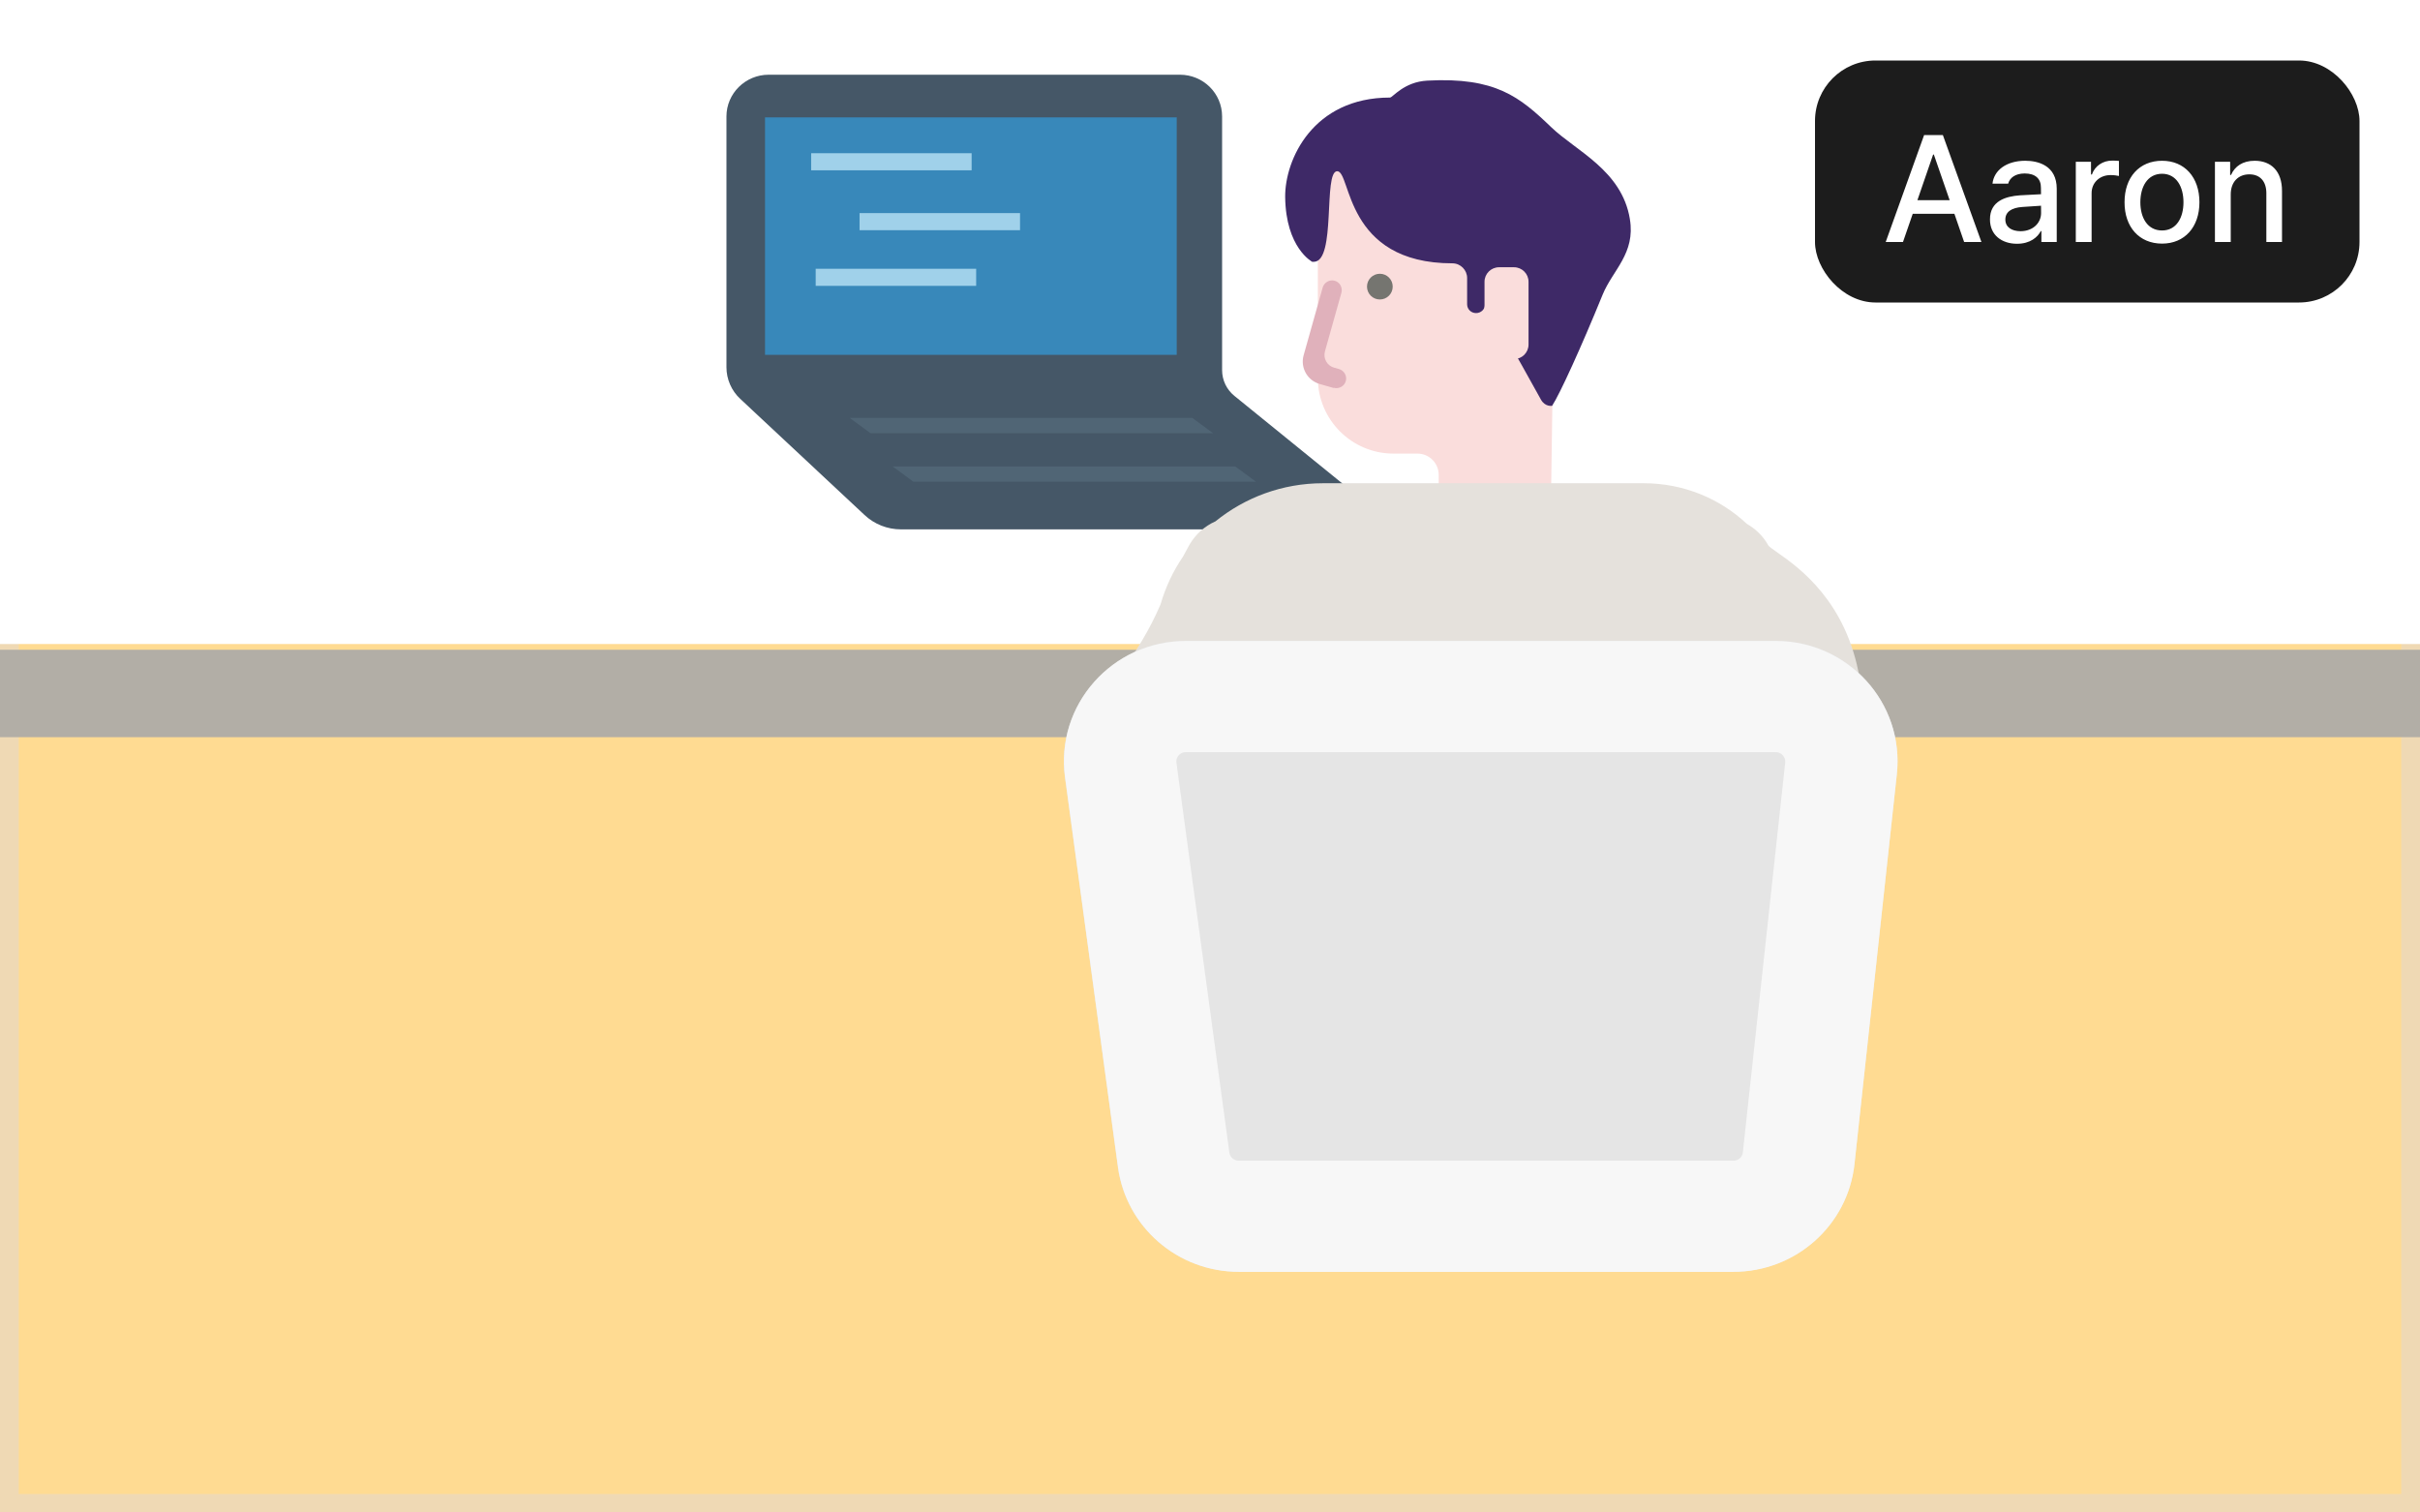 <svg width="160" height="100" viewBox="0 0 160 100" fill="none" xmlns="http://www.w3.org/2000/svg">
<rect x="0" y="0" width="160" height="100" fill="#333333" stroke="none"/>
<g clip-path="url(#clip0_14_2024)">
<path d="M159.38 0.61H0.62V99.38H159.38V0.61Z" fill="#FFDB92"/>
<path d="M160 100H0V0H160V100ZM1.24 98.78H158.76V1.22H1.24V98.77V98.78Z" fill="#EFD9B4"/>
<path d="M159.38 0.61H0.62V41.96H159.38V0.61Z" fill="white"/>
<path d="M160 42.58H0V0H160V42.58ZM1.24 41.35H158.76V1.22H1.24V41.35Z" fill="white"/>
<path d="M159.38 43.57H0.62V48.13H159.38V43.57Z" fill="#B2AEA6"/>
<path d="M160 48.74H0V42.96H160V48.74ZM1.24 47.52H158.76V44.18H1.24V47.52Z" fill="#B2AEA6"/>
<path d="M80.8 24.48V7.7C80.8 6.17 79.55 4.94 78.01 4.94H50.82C49.28 4.94 48.03 6.18 48.03 7.7V24.28C48.03 25.07 48.36 25.83 48.94 26.37L57.16 34.05C57.81 34.66 58.67 35 59.57 35H89.61C90.58 35 91.01 33.8 90.26 33.19L81.62 26.18C81.1 25.76 80.8 25.14 80.8 24.47V24.48Z" fill="#455767"/>
<path d="M77.8 7.76H50.58V23.46H77.8V7.76Z" fill="#3888BA"/>
<path d="M64.24 10.13H53.63V11.26H64.24V10.13Z" fill="#A0D1EA"/>
<path d="M67.44 14.09H56.83V15.22H67.44V14.09Z" fill="#A0D1EA"/>
<path d="M64.54 17.77H53.93V18.9H64.54V17.77Z" fill="#A0D1EA"/>
<path d="M80.2 28.64H57.55L56.18 27.63H78.83L80.2 28.64Z" fill="#506575"/>
<path d="M83.04 31.85H60.39L59.02 30.84H81.67L83.04 31.85Z" fill="#506575"/>
<path d="M102.86 10.91H87.13V24.99C87.13 27.75 89.37 29.99 92.13 29.99H93.72C94.49 29.99 95.12 30.62 95.12 31.39V32.77C95.12 34.52 96.99 35.64 98.54 34.8L102.55 32.62L102.87 10.9L102.86 10.91Z" fill="#FADDDC"/>
<path d="M88.17 25.65L87.26 25.39C86.44 25.16 85.96 24.31 86.19 23.49L87.45 19.01C87.55 18.67 87.9 18.47 88.24 18.56C88.58 18.65 88.78 19.01 88.69 19.35L87.6 23.23C87.47 23.7 87.74 24.18 88.21 24.31L88.53 24.4C88.87 24.5 89.07 24.85 88.98 25.19C88.89 25.53 88.53 25.73 88.19 25.64L88.17 25.65Z" fill="#E0B1BB"/>
<path d="M90.38 18.95C90.38 19.42 90.76 19.8 91.23 19.8C91.7 19.8 92.08 19.42 92.08 18.95C92.08 18.48 91.7 18.1 91.23 18.1C90.76 18.1 90.38 18.48 90.38 18.95Z" fill="#757570"/>
<path d="M107.76 14.48C107.23 11.26 104.19 9.98 102.55 8.4C100.47 6.4 98.87 5.09 94.37 5.33C92.82 5.41 92.08 6.45 91.9 6.45C86.81 6.45 84.95 10.55 84.97 13.02C85.01 16.4 86.76 17.31 86.76 17.31C86.76 17.31 86.83 17.31 86.86 17.31C88.36 17.31 87.47 11.32 88.41 11.32C89.35 11.32 88.87 17.41 96.03 17.41C96.57 17.41 97 17.86 97 18.38V20.12C97 20.44 97.26 20.7 97.59 20.7C97.92 20.7 98.19 20.44 98.18 20.12V20.14C98.18 19.8 100.2 23.38 101.88 26.42C102.16 26.92 102.62 26.83 102.62 26.83C103.13 26.05 104.55 22.94 105.96 19.48C106.62 17.86 108.14 16.76 107.76 14.49V14.48Z" fill="#3E2967"/>
<path d="M99.11 23.74H100.1C100.63 23.74 101.06 23.31 101.06 22.78V18.63C101.06 18.1 100.63 17.67 100.1 17.67H99.11C98.58 17.67 98.15 18.1 98.15 18.63V22.78C98.15 23.31 98.58 23.74 99.11 23.74Z" fill="#FADDDC"/>
<path d="M116.89 36.02C116.55 35.42 116.06 34.96 115.5 34.64C113.72 32.97 111.32 31.95 108.67 31.95H87.47C84.77 31.95 82.3 32.9 80.36 34.47C79.66 34.78 79.05 35.31 78.64 36.02C78.59 36.11 78.44 36.38 78.21 36.81C77.56 37.76 77.06 38.82 76.73 39.96C73.7 47.06 68.87 46.31 76.2 61.9C76.2 61.9 119.34 61.87 119.34 61.86C129.02 41.22 117.4 36.92 116.88 36.02H116.89Z" fill="#E5E1DC"/>
<path d="M114.6 84.08H81.89C77.86 84.08 74.45 81.13 73.91 77.17L70.41 51.4C69.76 46.62 73.52 42.37 78.39 42.37H117.41C122.2 42.37 125.93 46.48 125.41 51.19L122.61 76.96C122.17 81.01 118.72 84.08 114.61 84.08H114.6Z" fill="#E5E5E5"/>
<path d="M117.4 49.73C117.47 49.73 117.68 49.73 117.87 49.94C118.06 50.15 118.03 50.35 118.03 50.42L115.23 76.19C115.2 76.51 114.93 76.74 114.61 76.74H81.9C81.59 76.74 81.32 76.51 81.28 76.2L77.78 50.43C77.78 50.36 77.74 50.15 77.93 49.94C78.12 49.73 78.33 49.73 78.4 49.73H117.42M117.42 42.38H78.4C73.53 42.38 69.77 46.63 70.42 51.41L73.92 77.18C74.46 81.13 77.87 84.09 81.9 84.09H114.61C118.72 84.09 122.17 81.02 122.61 76.97L125.41 51.2C125.92 46.49 122.19 42.38 117.41 42.38H117.42Z" fill="#F7F7F7"/>
<rect x="120" y="4" width="36" height="16" rx="4" fill="#1C1C1C"/>
<path d="M125.817 16H124.675L127.214 8.93H128.454L131.003 16H129.86L129.216 14.135H126.462L125.817 16ZM126.77 13.236H128.903L127.858 10.219H127.81L126.77 13.236ZM131.569 14.506C131.564 13.295 132.595 12.982 133.552 12.914C133.903 12.895 134.699 12.851 134.943 12.841L134.938 12.416C134.943 11.815 134.572 11.469 133.864 11.469C133.249 11.469 132.878 11.752 132.771 12.143H131.735C131.828 11.264 132.648 10.629 133.903 10.629C134.748 10.629 135.979 10.937 135.983 12.475V16H134.968V15.277H134.929C134.724 15.673 134.235 16.117 133.356 16.117C132.351 16.117 131.564 15.541 131.569 14.506ZM132.585 14.516C132.585 15.023 133.005 15.282 133.591 15.287C134.44 15.282 134.948 14.716 134.948 14.086L134.943 13.602C134.704 13.617 133.947 13.671 133.698 13.685C133.015 13.734 132.585 13.993 132.585 14.516ZM137.243 16V10.697H138.249V11.537H138.308C138.503 10.971 139.035 10.614 139.655 10.619C139.782 10.614 139.987 10.629 140.095 10.639V11.635C140.007 11.615 139.763 11.571 139.548 11.576C138.825 11.571 138.288 12.074 138.288 12.768V16H137.243ZM142.946 16.107C141.442 16.107 140.461 15.014 140.466 13.373C140.461 11.723 141.442 10.629 142.946 10.629C144.44 10.629 145.417 11.723 145.417 13.373C145.417 15.014 144.44 16.107 142.946 16.107ZM141.511 13.373C141.511 14.384 141.975 15.238 142.946 15.238C143.903 15.238 144.362 14.384 144.362 13.373C144.362 12.357 143.903 11.493 142.946 11.488C141.975 11.493 141.511 12.357 141.511 13.373ZM147.487 12.855V16H146.442V10.697H147.448V11.566H147.507C147.756 10.995 148.278 10.629 149.069 10.629C150.158 10.629 150.881 11.317 150.876 12.631V16H149.841V12.758C149.836 11.986 149.421 11.527 148.718 11.527C148 11.527 147.487 12.011 147.487 12.855Z" fill="white"/>
</g>
<defs>
<clipPath id="clip0_14_2024">
<rect width="160" height="100" fill="white"/>
</clipPath>
</defs>
</svg>
